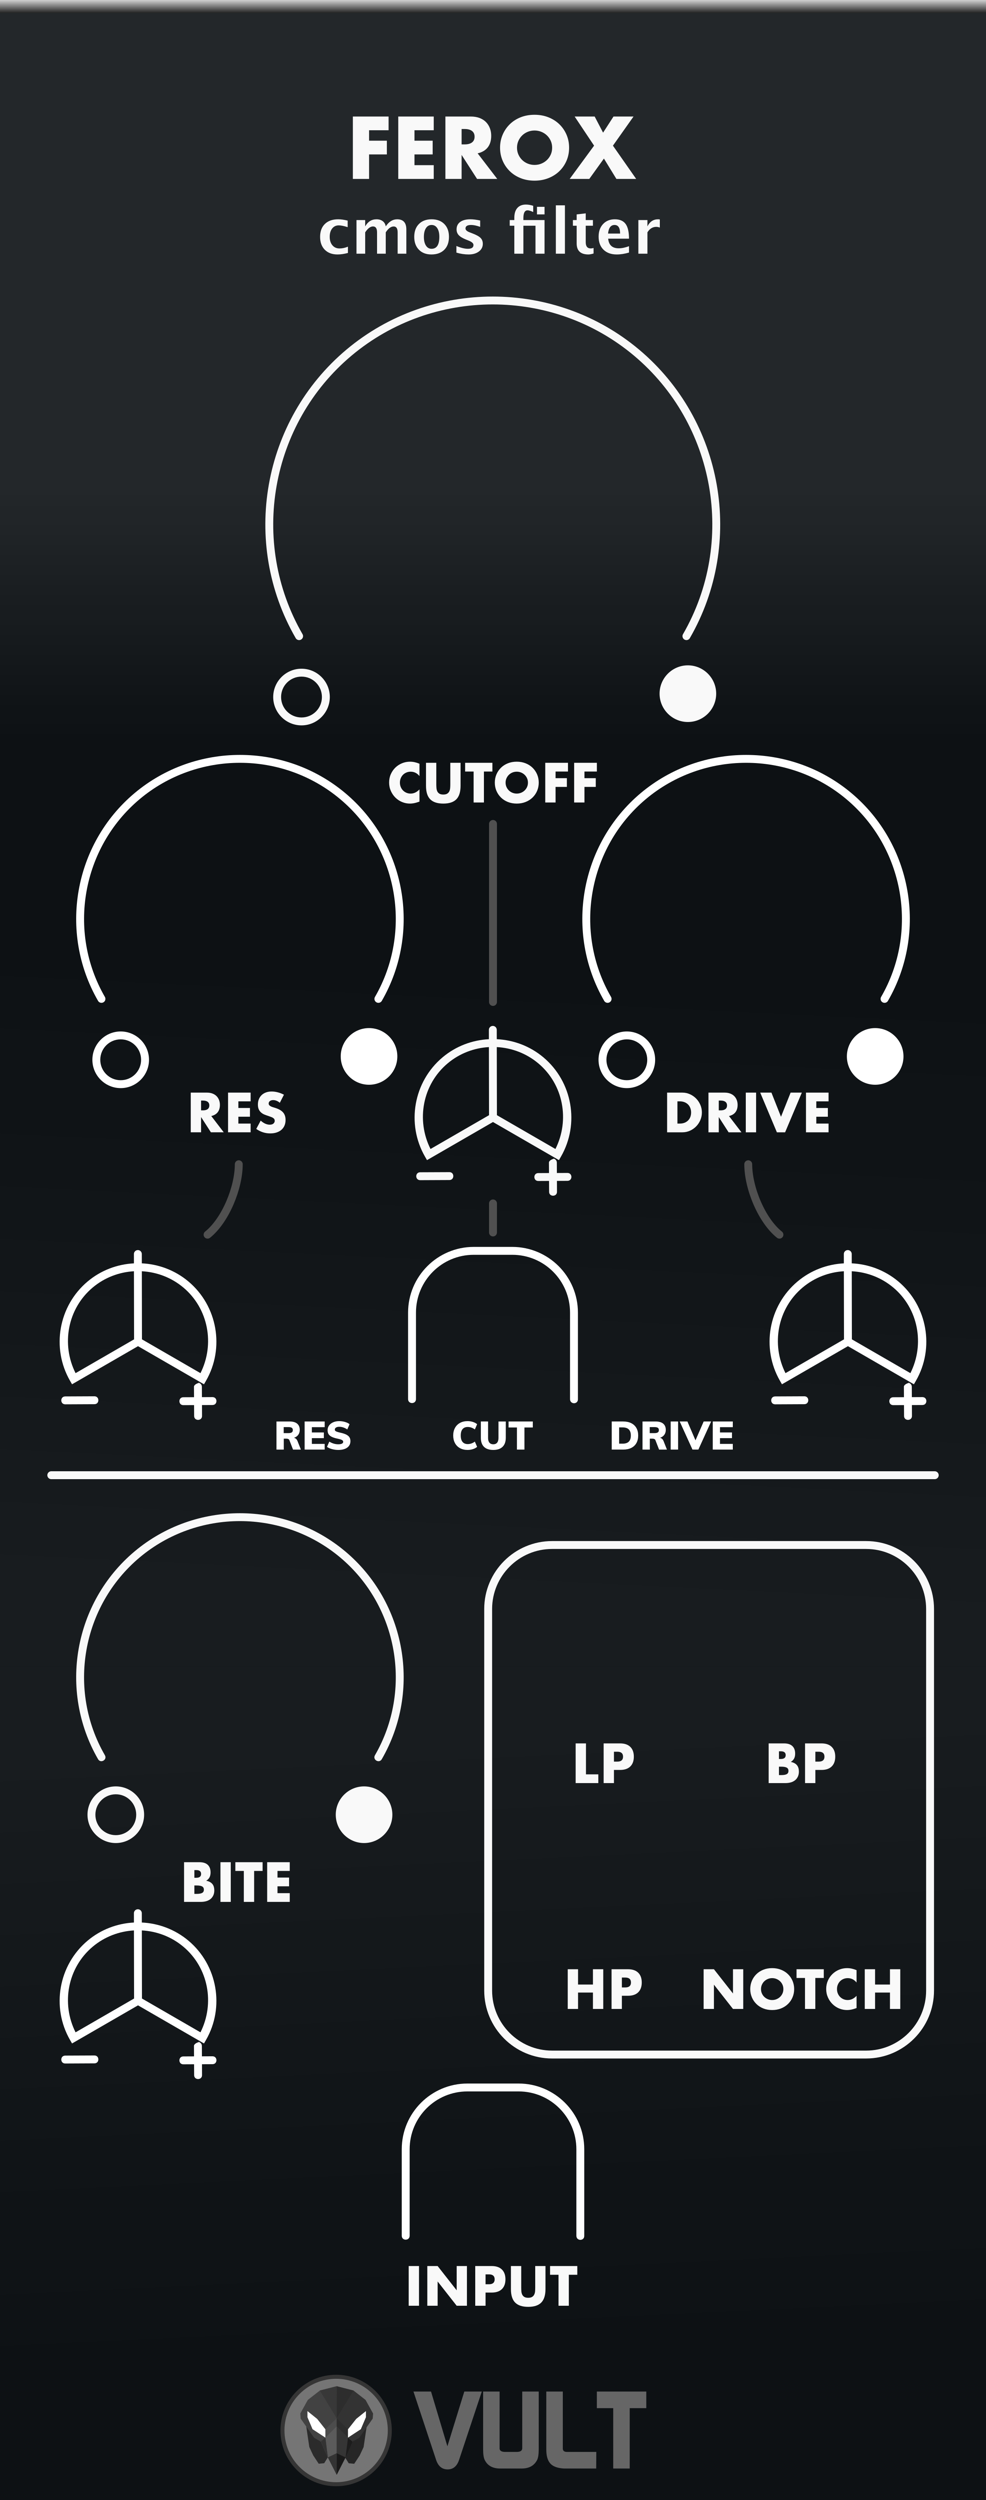 <svg width="150px" height="380px" version="1.1" xmlns="http://www.w3.org/2000/svg" xmlns:xlink="http://www.w3.org/1999/xlink" xml:space="preserve" xmlns:serif="http://www.serif.com/" style="fill-rule:evenodd;clip-rule:evenodd;stroke-linecap:round;stroke-miterlimit:10;">
  <rect width="100%" height="100%" fill="#808080" stroke="none"/>
  <defs>
    <linearGradient id="_Linear1" x1="0" y1="0" x2="1" y2="0" gradientUnits="userSpaceOnUse" gradientTransform="matrix(0.007,-37.899,37.899,0.007,75.283,112.195)">
      <stop offset="0" style="stop-color:rgb(13,13,13);stop-opacity:1"/>
      <stop offset="1" style="stop-color:rgb(38,38,38);stop-opacity:1"/>
    </linearGradient>
    <linearGradient id="_Linear2" x1="0" y1="0" x2="1" y2="0" gradientUnits="userSpaceOnUse" gradientTransform="matrix(-4.88,-92.58,92.58,-4.88,277.54,345.91)">
      <stop offset="0" style="stop-color:rgb(13,13,13);stop-opacity:1"/>
      <stop offset="1" style="stop-color:rgb(25,25,25);stop-opacity:1"/>
    </linearGradient>
    <linearGradient id="_Linear3" x1="0" y1="0" x2="1" y2="0" gradientUnits="userSpaceOnUse" gradientTransform="matrix(-4.75,94.86,-94.86,-4.75,277.54,158.47)">
      <stop offset="0" style="stop-color:rgb(13,13,13);stop-opacity:1"/>
      <stop offset="1" style="stop-color:rgb(25,25,25);stop-opacity:1"/>
    </linearGradient>
    <linearGradient id="_Linear4" x1="0" y1="0" x2="1" y2="0" gradientUnits="userSpaceOnUse" gradientTransform="matrix(1.15392e-16,-1.885,1.885,1.15392e-16,56.519,1.936)">
      <stop offset="0" style="stop-color:rgb(38,38,38);stop-opacity:1"/>
      <stop offset="1" style="stop-color:rgb(204,204,204);stop-opacity:1"/>
    </linearGradient>
  </defs>
  <g id="Panel">
    <g>
      <rect x="0" y="0" width="150" height="380" style="fill:url(#_Linear1);"/>
      <rect x="0" y="253.33" width="150" height="126.67" style="fill:url(#_Linear2);"/>
      <rect x="0" y="126.67" width="150" height="126.67" style="fill:url(#_Linear3);"/>
      <rect x="0" y="0" width="150" height="380" style="fill:rgb(16,53,80);fill-opacity:0.1;"/>
      <rect x="0" y="0" width="150" height="2" style="fill:url(#_Linear4);"/>
    </g>
    <g>
      <path d="M62.9,363.496l3.443,10.383c0.322,0.968 0.909,1.451 1.756,1.451c0.835,0 1.414,-0.476 1.737,-1.435l3.46,-10.398l-2.66,0l-2.574,8.318l-2.49,-8.318l-2.672,-0.001Zm10.598,0l0,8.793c0,0.736 0.078,1.265 0.234,1.588c0.423,0.881 1.214,1.32 2.373,1.32l3.243,0c1.126,0 1.912,-0.429 2.357,-1.287c0.168,-0.324 0.25,-0.87 0.25,-1.639l0,-8.775l-2.506,0l0,8.658l-0.018,0.084c-0.056,0.29 -0.34,0.436 -0.853,0.436l-1.705,0c-0.535,0 -0.826,-0.157 -0.87,-0.469l0,-8.709l-2.505,0Zm9.611,0l0,8.842c0,0.914 0.19,1.598 0.569,2.049c0.378,0.452 1.019,0.717 1.922,0.795c0.123,0.011 0.268,0.015 0.435,0.015l4.664,0l0.016,-2.523l-4.463,0c-0.424,0 -0.634,-0.178 -0.634,-0.535l0,-8.643l-2.509,0Zm7.69,0l0,2.525l2.49,0l0,9.176l2.508,0l0,-9.176l2.523,0l0,-2.525l-7.521,0Z" style="fill:rgb(102,102,102);fill-rule:nonzero;"/>
      <path d="M59.3,369.416c0,-4.509 -3.655,-8.165 -8.164,-8.165c-4.509,0 -8.165,3.656 -8.165,8.165c0,4.509 3.656,8.165 8.165,8.165c4.509,0 8.164,-3.656 8.164,-8.165Z" style="fill:rgb(117,117,117);fill-rule:nonzero;stroke:rgb(53,53,53);stroke-width:0.61px;"/>
      <g>
        <path d="M49.32,374.389l0.553,-0.89l-1.064,-2.393l-2.216,-2.284l0.46,3.101l0.597,1.28l0.833,1.263l0.837,-0.077Z" style="fill:rgb(43,43,43);fill-rule:nonzero;"/>
        <path d="M53.05,374.399l-0.553,-0.891l1.064,-2.393l2.216,-2.284l-0.46,3.101l-0.597,1.28l-0.833,1.264l-0.837,-0.077Z" style="fill:rgb(38,38,38);fill-rule:nonzero;"/>
        <path d="M48.64,363.359l2.584,-0.661l0,13.448l-1.349,-2.651l-1.061,-2.385l-1.022,-0.581l-2.052,-2.921l-0.057,-0.775l1.148,-2.067l1.809,-1.407Z" style="fill:rgb(66,66,66);fill-rule:nonzero;"/>
        <path d="M53.8,363.359l-2.584,-0.66l0,13.448l1.35,-2.651l1.06,-2.385l1.023,-0.581l2.051,-2.921l0.058,-0.775l-1.149,-2.068l-1.809,-1.407Z" style="fill:rgb(51,51,51);fill-rule:nonzero;"/>
        <path d="M49.5,369.239l1.723,-1.685l0,1.23l-1.723,1.718l0,-1.263" style="fill:rgb(76,76,76);fill-rule:nonzero;"/>
        <path d="M51.22,368.779l-1.723,1.718l0.377,3.004l1.346,2.643l0,-7.365Z" style="fill:rgb(91,91,91);fill-rule:nonzero;"/>
        <path d="M51.22,376.149l-1.346,-2.643l1.346,-0.635l0,3.278Z" style="fill:rgb(51,51,51);fill-rule:nonzero;"/>
        <path d="M49.5,370.499l0,-1.264l-1.249,-1.579l-1.477,-1.19l-0.001,0.932l0.775,1.823l1.952,1.278Z" style="fill:white;fill-rule:nonzero;"/>
        <path d="M52.94,369.239l-1.722,-1.684l0,1.23l1.722,1.718l0,-1.264" style="fill:rgb(45,45,45);fill-rule:nonzero;"/>
        <path d="M51.22,368.779l1.722,1.718l-0.376,3.004l-1.347,2.643l0.001,-7.365Z" style="fill:rgb(53,53,53);fill-rule:nonzero;"/>
        <path d="M51.22,376.149l1.347,-2.643l-1.346,-0.635l-0.001,3.278Z" style="fill:rgb(25,25,25);fill-rule:nonzero;"/>
        <path d="M52.94,370.499l0,-1.264l1.249,-1.579l1.478,-1.19l0.001,0.932l-0.775,1.823l-1.953,1.278Z" style="fill:white;fill-rule:nonzero;"/>
        <path d="M48.65,363.339l2.566,4.216l-0.005,-4.87" style="fill:rgb(56,56,56);fill-rule:nonzero;"/>
        <path d="M53.78,363.339l-2.566,4.215l0.006,-4.87" style="fill:rgb(45,45,45);fill-rule:nonzero;"/>
        <path d="M48.81,371.109l0.688,-0.61l0.375,3.006l-1.063,-2.396Z" style="fill:rgb(51,51,51);fill-rule:nonzero;"/>
        <path d="M53.63,371.129l-0.688,-0.61l-0.375,3.006l1.063,-2.396Z" style="fill:rgb(28,28,28);fill-rule:nonzero;"/>
      </g>
    </g>
    <path d="M62.175,344.42l0,6.035l1.568,0l0,-6.035l-1.568,0Zm2.832,0l0,6.035l1.57,0l0,-3.691l2.897,3.691l1.56,0l0,-6.035l-1.56,0l0,3.689l-2.897,-3.689l-1.57,0Zm7.291,0l0,6.035l1.57,0l0,-2.002l0.928,0c0.677,0 1.197,-0.175 1.557,-0.527c0.36,-0.352 0.541,-0.848 0.541,-1.488c0,-0.64 -0.181,-1.137 -0.541,-1.489c-0.36,-0.353 -0.88,-0.529 -1.557,-0.529l-2.498,0Zm5.428,0l0,3.498c0,0.94 0.216,1.624 0.648,2.057c0.432,0.432 1.092,0.648 1.985,0.648c0.892,0 1.551,-0.216 1.98,-0.648c0.428,-0.433 0.645,-1.117 0.645,-2.057l0,-3.498l-1.561,0l0,3.281c0,0.176 -0.007,0.357 -0.019,0.541c-0.012,0.184 -0.057,0.352 -0.125,0.5c-0.068,0.148 -0.177,0.271 -0.317,0.363c-0.14,0.092 -0.343,0.141 -0.603,0.141c-0.26,0 -0.464,-0.048 -0.608,-0.141c-0.145,-0.092 -0.248,-0.215 -0.316,-0.363c-0.068,-0.148 -0.109,-0.316 -0.121,-0.5c-0.012,-0.184 -0.02,-0.365 -0.02,-0.541l0,-3.281l-1.568,0Zm5.955,0l0,1.328l1.287,0l0,4.707l1.568,0l0,-4.707l1.289,0l0,-1.328l-4.144,0Zm-9.813,1.266l0.52,0c0.577,0 0.865,0.252 0.865,0.752c0,0.5 -0.288,0.751 -0.865,0.751l-0.52,0l0,-1.503Z" style="fill:rgb(249,249,249);"/>
    <path d="M81.32,17.445c-0.773,0 -1.479,0.127 -2.121,0.383c-0.641,0.256 -1.191,0.611 -1.652,1.064c-0.461,0.453 -0.823,0.983 -1.082,1.59c-0.26,0.609 -0.391,1.264 -0.391,1.969c0,0.705 0.131,1.363 0.391,1.971c0.259,0.608 0.621,1.136 1.082,1.589c0.461,0.453 1.011,0.807 1.652,1.063c0.642,0.256 1.348,0.385 2.121,0.385c0.763,0 1.467,-0.129 2.113,-0.385c0.646,-0.256 1.202,-0.61 1.668,-1.063c0.465,-0.453 0.828,-0.981 1.088,-1.589c0.26,-0.608 0.389,-1.266 0.389,-1.971c0,-0.705 -0.129,-1.36 -0.389,-1.969c-0.26,-0.607 -0.623,-1.137 -1.088,-1.59c-0.466,-0.453 -1.022,-0.808 -1.668,-1.064c-0.646,-0.256 -1.35,-0.383 -2.113,-0.383Zm-27.639,0.266l0,9.484l2.467,0l0,-3.725l2.705,0l0,-2.087l-2.705,0l0,-1.586l2.967,0l0,-2.086l-5.434,0l0,0Zm6.906,0l0,9.484l5.397,0l0,-2.09l-2.93,0l0,-1.635l2.766,0l0,-2.087l-2.766,0l0,-1.586l2.93,0l0,-2.086l-5.397,0l0,0Zm7.172,0l0,9.484l2.465,0l0,-3.648l2.351,3.648l3.071,0l-2.983,-3.887c0.68,-0.159 1.193,-0.463 1.541,-0.912c0.349,-0.449 0.524,-1.035 0.524,-1.756c0,-0.403 -0.064,-0.779 -0.195,-1.132c-0.13,-0.351 -0.323,-0.663 -0.579,-0.932c-0.255,-0.267 -0.579,-0.479 -0.974,-0.635c-0.394,-0.154 -0.856,-0.23 -1.383,-0.23l-3.838,0l0,0Zm19.662,0l2.957,4.427l-3.711,5.057l2.981,0l2.226,-3.094l1.899,3.094l3.007,0l-3.535,-5.057l3.133,-4.427l-3.045,0l-1.586,2.451l-1.281,-2.451l-3.045,0l0,0Zm-17.197,1.898l0.467,0c0.486,0 0.859,0.1 1.119,0.301c0.259,0.202 0.389,0.492 0.389,0.869c0,0.377 -0.13,0.666 -0.389,0.867c-0.26,0.202 -0.633,0.301 -1.119,0.301l-0.467,0l0,-2.338l0,0Zm11.096,0.227c0.36,0 0.703,0.065 1.025,0.195c0.324,0.13 0.608,0.313 0.856,0.547c0.246,0.234 0.442,0.511 0.584,0.83c0.143,0.319 0.213,0.666 0.213,1.043c0,0.378 -0.07,0.727 -0.213,1.045c-0.142,0.318 -0.338,0.595 -0.584,0.83c-0.248,0.235 -0.532,0.418 -0.856,0.547c-0.322,0.131 -0.665,0.195 -1.025,0.195c-0.361,0 -0.702,-0.064 -1.025,-0.195c-0.323,-0.129 -0.607,-0.312 -0.85,-0.547c-0.243,-0.235 -0.436,-0.512 -0.578,-0.83c-0.143,-0.318 -0.215,-0.667 -0.215,-1.045c0,-0.377 0.072,-0.724 0.215,-1.043c0.142,-0.319 0.335,-0.596 0.578,-0.83c0.243,-0.234 0.527,-0.417 0.85,-0.547c0.323,-0.13 0.664,-0.195 1.025,-0.195Zm-1.31,11.256c-0.565,0 -1,0.172 -1.305,0.517c-0.306,0.347 -0.461,0.842 -0.461,1.485l0,0.353l-0.701,0l0,0.861l0.701,0l0,4.25l1.379,0l0,-4.25l1.84,0l0,4.25l1.377,0l0,-5.111l-3.217,0l0,-0.316c0,-0.776 0.215,-1.164 0.639,-1.164c0.187,0 0.47,0.084 0.855,0.255l0,-0.941c-0.391,-0.127 -0.759,-0.189 -1.107,-0.189l0,0Zm4.552,0.115l0,7.351l1.379,0l0,-7.351l-1.379,0Zm-2.871,0.228l0,1.153l1.149,0l0,-1.153l-1.149,0Zm7.416,0.993l-1.379,0.16l0,0.859l-0.572,0l0,0.861l0.572,0l0,2.692c0,1.117 0.599,1.676 1.793,1.676c0.19,0 0.45,-0.05 0.778,-0.145l0,-0.838c-0.164,0.043 -0.305,0.067 -0.424,0.067c-0.511,0 -0.768,-0.316 -0.768,-0.944l0,-2.508l1.094,0l0,-0.861l-1.094,0l0,-1.019l0,0Zm-37.658,0.902c-0.86,0 -1.533,0.236 -2.021,0.707c-0.487,0.472 -0.731,1.126 -0.731,1.961c0,0.825 0.237,1.479 0.711,1.959c0.473,0.478 1.118,0.719 1.934,0.719c0.487,0 1.017,-0.077 1.588,-0.229l0,-0.955c-0.437,0.18 -0.865,0.271 -1.278,0.271c-0.453,0 -0.815,-0.161 -1.086,-0.484c-0.272,-0.323 -0.408,-0.754 -0.408,-1.291c0,-0.525 0.126,-0.945 0.377,-1.262c0.251,-0.316 0.585,-0.472 0.998,-0.472c0.337,0 0.79,0.09 1.356,0.273l0,-0.996c-0.543,-0.133 -1.024,-0.201 -1.44,-0.201l0,0Zm5.828,0c-0.746,0 -1.319,0.36 -1.722,1.08l0,-0.963l-1.323,0l0,5.111l1.323,0l0,-3.244c0.391,-0.599 0.791,-0.898 1.197,-0.898c0.407,0 0.609,0.304 0.609,0.912l0,3.23l1.323,0l0,-3.244c0.39,-0.596 0.793,-0.894 1.205,-0.894c0.404,0 0.605,0.303 0.605,0.908l0,3.231l1.322,0l0,-3.682c0,-1.03 -0.466,-1.547 -1.4,-1.547c-0.677,0 -1.255,0.36 -1.732,1.08c-0.057,-0.341 -0.209,-0.606 -0.457,-0.795c-0.249,-0.19 -0.566,-0.285 -0.95,-0.285l0,0Zm8.381,0c-0.813,0 -1.457,0.241 -1.93,0.719c-0.474,0.478 -0.71,1.129 -0.71,1.955c0,0.817 0.235,1.465 0.705,1.947c0.47,0.483 1.105,0.725 1.902,0.725c0.834,0 1.491,-0.238 1.965,-0.713c0.475,-0.474 0.711,-1.131 0.711,-1.969c0,-0.82 -0.236,-1.467 -0.709,-1.945c-0.473,-0.478 -1.118,-0.719 -1.934,-0.719l0,0Zm5.902,0c-0.664,0 -1.18,0.134 -1.55,0.402c-0.369,0.269 -0.553,0.646 -0.553,1.131c0,0.347 0.108,0.638 0.326,0.873c0.217,0.237 0.578,0.457 1.084,0.662l0.465,0.188c0.464,0.186 0.697,0.402 0.697,0.65c0,0.385 -0.279,0.578 -0.845,0.578c-0.483,0 -1.067,-0.141 -1.75,-0.427l0,1.009c0.627,0.186 1.247,0.28 1.863,0.28c0.638,0 1.157,-0.152 1.555,-0.45c0.399,-0.3 0.597,-0.689 0.597,-1.169c0,-0.367 -0.114,-0.668 -0.349,-0.901c-0.234,-0.233 -0.65,-0.462 -1.25,-0.689l-0.401,-0.153c-0.422,-0.161 -0.633,-0.358 -0.633,-0.591c0,-0.353 0.286,-0.53 0.858,-0.53c0.363,0 0.82,0.094 1.373,0.287l0,-0.966c-0.574,-0.122 -1.07,-0.184 -1.486,-0.184l-0.001,0Zm21.973,0c-0.741,0 -1.338,0.241 -1.789,0.724c-0.452,0.483 -0.677,1.121 -0.677,1.913c0,0.838 0.247,1.498 0.74,1.982c0.494,0.484 1.166,0.727 2.019,0.727c0.587,0 1.209,-0.098 1.864,-0.29l0,-0.966c-0.581,0.214 -1.1,0.32 -1.563,0.32c-0.978,0 -1.514,-0.487 -1.607,-1.463l3.17,0c0,-1.02 -0.171,-1.768 -0.516,-2.24c-0.344,-0.471 -0.892,-0.707 -1.641,-0.707l0,0Zm6.588,0c-0.73,0 -1.272,0.36 -1.629,1.08l0,-0.963l-1.377,0l0,5.111l1.377,0l0,-3.244c0.345,-0.555 0.792,-0.834 1.342,-0.834c0.167,0 0.349,0.037 0.545,0.108l0,-1.231c-0.084,-0.018 -0.171,-0.027 -0.258,-0.027l0,0Zm-34.463,0.863c0.366,0 0.654,0.162 0.864,0.485c0.209,0.323 0.314,0.76 0.314,1.316c0,1.213 -0.396,1.82 -1.187,1.82c-0.36,0 -0.644,-0.162 -0.852,-0.488c-0.208,-0.326 -0.312,-0.766 -0.312,-1.322c0,-0.562 0.105,-1.004 0.314,-1.327c0.21,-0.323 0.496,-0.484 0.859,-0.484l0,0Zm27.834,0c0.561,0 0.844,0.435 0.844,1.307l-1.834,0c0.09,-0.872 0.418,-1.307 0.99,-1.307l0,0Z" style="fill:rgb(249,249,249);fill-rule:nonzero;"/>
    <path d="M71.106,316.68c-5.507,0 -9.988,4.481 -9.988,9.988l0,13.145c0,0.801 1.201,0.801 1.201,0l0,-13.145c0,-4.857 3.93,-8.789 8.787,-8.789l7.788,0c4.857,0 8.789,3.932 8.789,8.789l0,13.145c0,0.843 1.232,0.831 1.199,0l0,-13.145c0,-5.506 -4.481,-9.988 -9.988,-9.988l-7.788,0Z" style="fill:white;"/>
    <path d="M74.966,45.073c-7.925,0 -15.85,2.688 -22.26,8.064c-12.819,10.758 -16.094,29.346 -7.729,43.84c0.105,0.193 0.308,0.314 0.528,0.314c0.329,0 0.6,-0.271 0.6,-0.6c0,-0.111 -0.031,-0.219 -0.088,-0.313c-8.077,-13.992 -4.914,-31.937 7.46,-42.322c12.376,-10.38 30.6,-10.38 42.975,0c12.376,10.386 15.537,28.33 7.461,42.322c-0.058,0.094 -0.088,0.202 -0.088,0.313c0,0.329 0.271,0.6 0.6,0.6c0.22,0 0.423,-0.121 0.527,-0.314c8.366,-14.494 5.092,-33.081 -7.728,-43.84c-6.41,-5.376 -14.333,-8.064 -22.258,-8.064Zm29.68,56.053c-2.371,0 -4.305,1.935 -4.305,4.306c0,2.371 1.934,4.307 4.305,4.307c2.371,0 4.307,-1.936 4.307,-4.307c0,-2.371 -1.936,-4.306 -4.307,-4.306Zm-58.777,0.513c-2.371,0 -4.307,1.934 -4.307,4.305c0,2.371 1.936,4.307 4.307,4.307c2.371,0 4.305,-1.936 4.305,-4.307c0,-2.371 -1.934,-4.305 -4.305,-4.305Zm0,1.2c1.722,0 3.105,1.383 3.105,3.105c0,1.723 -1.383,3.107 -3.105,3.107c-1.723,0 -3.107,-1.384 -3.107,-3.107c0,-1.722 1.384,-3.105 3.107,-3.105Z" style="fill:rgb(249,249,249);fill-rule:nonzero;"/>
    <path d="M62.375,115.77c-0.422,0 -0.825,0.078 -1.209,0.236c-0.384,0.157 -0.721,0.375 -1.012,0.655c-0.291,0.28 -0.524,0.615 -0.697,1.002c-0.174,0.386 -0.26,0.811 -0.26,1.275c0,0.464 0.089,0.892 0.266,1.285c0.176,0.392 0.408,0.731 0.699,1.016c0.291,0.286 0.627,0.507 1.008,0.664c0.382,0.158 0.781,0.236 1.197,0.236c0.202,0 0.407,-0.02 0.615,-0.06c0.208,-0.04 0.432,-0.102 0.672,-0.188l0.16,-0.054l0,-1.858c-0.4,0.426 -0.85,0.641 -1.351,0.641c-0.23,0 -0.444,-0.044 -0.641,-0.129c-0.198,-0.086 -0.368,-0.203 -0.515,-0.352c-0.146,-0.15 -0.261,-0.326 -0.344,-0.529c-0.083,-0.202 -0.125,-0.424 -0.125,-0.664c0,-0.235 0.042,-0.451 0.125,-0.654c0.083,-0.203 0.196,-0.38 0.34,-0.526c0.144,-0.147 0.314,-0.261 0.515,-0.347c0.2,-0.085 0.418,-0.129 0.653,-0.129c0.533,0 0.981,0.221 1.343,0.664l0,-1.873c-0.256,-0.107 -0.5,-0.184 -0.732,-0.235c-0.232,-0.051 -0.467,-0.076 -0.707,-0.076l0,0Zm16.238,0c-0.49,0 -0.94,0.081 -1.348,0.244c-0.408,0.163 -0.758,0.388 -1.052,0.676c-0.293,0.288 -0.524,0.625 -0.69,1.012c-0.165,0.386 -0.248,0.804 -0.248,1.252c0,0.448 0.083,0.867 0.248,1.254c0.166,0.386 0.397,0.723 0.69,1.011c0.294,0.288 0.644,0.514 1.052,0.676c0.408,0.163 0.858,0.244 1.348,0.244c0.486,0 0.933,-0.081 1.344,-0.244c0.411,-0.162 0.764,-0.388 1.06,-0.676c0.297,-0.288 0.528,-0.625 0.694,-1.011c0.165,-0.387 0.248,-0.806 0.248,-1.254c0,-0.448 -0.083,-0.866 -0.248,-1.252c-0.166,-0.387 -0.397,-0.724 -0.694,-1.012c-0.296,-0.288 -0.649,-0.513 -1.06,-0.676c-0.411,-0.163 -0.858,-0.244 -1.344,-0.244Zm-13.805,0.168l0,3.496c0,0.939 0.214,1.625 0.646,2.057c0.432,0.432 1.096,0.648 1.987,0.648c0.891,0 1.55,-0.216 1.98,-0.648c0.429,-0.432 0.645,-1.118 0.645,-2.057l0,-3.496l-1.561,0l0,3.281c0,0.176 -0.007,0.355 -0.021,0.539c-0.013,0.185 -0.053,0.352 -0.123,0.502c-0.069,0.149 -0.176,0.269 -0.317,0.363c-0.141,0.093 -0.342,0.141 -0.603,0.141c-0.262,0 -0.466,-0.048 -0.61,-0.141c-0.144,-0.094 -0.249,-0.214 -0.316,-0.363c-0.066,-0.15 -0.105,-0.317 -0.119,-0.502c-0.013,-0.184 -0.022,-0.363 -0.022,-0.539l0,-3.281l-1.566,0Zm5.953,0l0,1.328l1.289,0l0,4.705l1.569,0l0,-4.705l1.289,0l0,-1.328l-4.147,0Zm12.189,0l0,6.033l1.569,0l-0.001,-2.369l1.721,0l0,-1.328l-1.721,0l0.001,-1.008l1.888,0l0,-1.328l-3.457,0Zm4.395,0l0,6.033l1.568,0l0,-2.369l1.721,0l0,-1.328l-1.721,0l0,-1.008l1.889,0l0,-1.328l-3.457,0Zm-8.733,1.352c0.23,0 0.447,0.041 0.653,0.123c0.205,0.083 0.387,0.199 0.544,0.349c0.157,0.149 0.281,0.327 0.372,0.53c0.091,0.203 0.136,0.422 0.136,0.662c0,0.24 -0.045,0.462 -0.136,0.664c-0.091,0.203 -0.215,0.379 -0.372,0.529c-0.157,0.149 -0.339,0.265 -0.544,0.348c-0.206,0.082 -0.423,0.125 -0.653,0.125c-0.229,0 -0.446,-0.043 -0.652,-0.125c-0.205,-0.083 -0.384,-0.199 -0.539,-0.348c-0.155,-0.15 -0.278,-0.326 -0.369,-0.529c-0.091,-0.202 -0.137,-0.424 -0.137,-0.664c0,-0.24 0.046,-0.459 0.137,-0.662c0.091,-0.203 0.214,-0.381 0.369,-0.53c0.155,-0.15 0.334,-0.266 0.539,-0.349c0.206,-0.082 0.423,-0.123 0.652,-0.123Z" style="fill:rgb(249,249,249);fill-rule:nonzero;"/>
    <path d="M41.322,165.9c-0.32,0 -0.609,0.048 -0.869,0.145c-0.26,0.096 -0.476,0.232 -0.656,0.404c-0.18,0.172 -0.316,0.379 -0.416,0.623c-0.1,0.244 -0.147,0.512 -0.147,0.812c0,0.3 0.047,0.545 0.139,0.741c0.092,0.196 0.217,0.356 0.369,0.484c0.152,0.128 0.323,0.233 0.519,0.309c0.196,0.076 0.392,0.147 0.596,0.211c0.172,0.06 0.316,0.112 0.436,0.16c0.12,0.048 0.216,0.1 0.293,0.156c0.076,0.056 0.128,0.116 0.16,0.184c0.032,0.068 0.049,0.144 0.049,0.236c0,0.148 -0.064,0.283 -0.188,0.4c-0.125,0.116 -0.318,0.178 -0.574,0.178c-0.224,0 -0.452,-0.052 -0.68,-0.152c-0.228,-0.101 -0.459,-0.257 -0.695,-0.465l-0.674,1.263c0.653,0.452 1.357,0.68 2.121,0.68c0.368,0 0.696,-0.046 0.988,-0.146c0.292,-0.1 0.537,-0.236 0.737,-0.416c0.2,-0.18 0.353,-0.393 0.457,-0.645c0.104,-0.252 0.156,-0.534 0.156,-0.842c0,-0.46 -0.121,-0.831 -0.357,-1.115c-0.236,-0.284 -0.611,-0.511 -1.123,-0.683c-0.128,-0.044 -0.257,-0.086 -0.389,-0.122c-0.133,-0.036 -0.25,-0.08 -0.354,-0.132c-0.104,-0.052 -0.187,-0.112 -0.251,-0.18c-0.064,-0.068 -0.096,-0.156 -0.096,-0.264c0,-0.156 0.065,-0.281 0.193,-0.377c0.128,-0.096 0.291,-0.142 0.496,-0.142c0.16,0 0.324,0.031 0.496,0.099c0.172,0.068 0.34,0.169 0.512,0.309l0.625,-1.225c-0.3,-0.16 -0.613,-0.279 -0.937,-0.363c-0.324,-0.085 -0.635,-0.125 -0.936,-0.125l0,0Zm-12.303,0.168l0,6.033l1.57,0l0,-2.32l1.496,2.32l1.953,0l-1.896,-2.473c0.432,-0.1 0.76,-0.296 0.98,-0.58c0.22,-0.284 0.332,-0.656 0.332,-1.117c0,-0.256 -0.041,-0.495 -0.125,-0.719c-0.084,-0.224 -0.203,-0.419 -0.367,-0.591c-0.164,-0.172 -0.369,-0.305 -0.621,-0.405c-0.252,-0.1 -0.545,-0.148 -0.881,-0.148l-2.441,0Zm5.676,0l0,6.033l3.433,0l0,-1.326l-1.865,0l0,-1.041l1.762,0l0,-1.328l-1.762,0l0,-1.01l1.865,0l0,-1.328l-3.433,0Zm-4.106,1.209l0.295,0c0.308,0 0.549,0.063 0.713,0.191c0.164,0.128 0.248,0.311 0.248,0.551c0,0.24 -0.084,0.427 -0.248,0.555c-0.164,0.128 -0.405,0.191 -0.713,0.191l-0.295,0l0,-1.488Z" style="fill:rgb(249,249,249);fill-rule:nonzero;"/>
    <path d="M36.5,114.741c-5.705,0 -11.412,1.934 -16.027,5.805c-9.229,7.746 -11.587,21.128 -5.564,31.564c0.105,0.193 0.308,0.314 0.527,0.314c0.33,0 0.6,-0.271 0.6,-0.6c0,-0.11 -0.03,-0.219 -0.088,-0.313c-5.733,-9.934 -3.488,-22.672 5.297,-30.045c8.786,-7.369 21.725,-7.369 30.51,0c8.786,7.372 11.03,20.111 5.297,30.045c-0.058,0.094 -0.089,0.203 -0.089,0.313c0,0.329 0.271,0.6 0.6,0.6c0.22,0 0.423,-0.121 0.528,-0.314c6.023,-10.436 3.666,-23.819 -5.565,-31.564c-4.614,-3.871 -10.32,-5.805 -16.025,-5.805l-0.001,0Zm19.639,41.52c-2.371,0 -4.304,1.934 -4.304,4.305c0,2.371 1.933,4.307 4.304,4.307c2.371,0 4.307,-1.936 4.307,-4.307c0,-2.371 -1.936,-4.305 -4.307,-4.305Zm-37.779,0.512c-2.371,0 -4.306,1.936 -4.306,4.307c0,2.371 1.935,4.305 4.306,4.305c2.371,0 4.307,-1.934 4.307,-4.305c0,-2.371 -1.936,-4.307 -4.307,-4.307Zm0,1.199c1.723,0 3.106,1.385 3.106,3.108c0,1.722 -1.383,3.105 -3.106,3.105c-1.722,0 -3.105,-1.383 -3.105,-3.105c0,-1.723 1.383,-3.108 3.105,-3.108Z" style="fill:white;fill-rule:nonzero;"/>
    <path d="M103.057,170.775l0.36,0c0.272,0 0.516,-0.044 0.728,-0.128c0.212,-0.085 0.392,-0.205 0.54,-0.353c0.149,-0.148 0.261,-0.328 0.337,-0.532c0.076,-0.204 0.116,-0.432 0.116,-0.676c0,-0.24 -0.04,-0.464 -0.12,-0.672c-0.08,-0.208 -0.192,-0.389 -0.341,-0.537c-0.148,-0.148 -0.328,-0.268 -0.54,-0.352c-0.212,-0.084 -0.452,-0.128 -0.72,-0.128l-0.36,0l0,3.378Zm-1.569,-4.706l2.321,0c0.412,0 0.796,0.084 1.157,0.248c0.36,0.164 0.676,0.384 0.944,0.66c0.268,0.276 0.48,0.596 0.636,0.96c0.156,0.365 0.232,0.749 0.232,1.149c0,0.396 -0.076,0.776 -0.228,1.14c-0.152,0.364 -0.364,0.689 -0.632,0.965c-0.268,0.276 -0.584,0.5 -0.944,0.664c-0.361,0.164 -0.749,0.248 -1.165,0.248l-2.321,0l0,-6.034Z" style="fill:rgb(249,249,249);fill-rule:nonzero;"/>
    <path d="M109.347,168.766l0.297,0c0.308,0 0.548,-0.064 0.712,-0.192c0.164,-0.128 0.248,-0.312 0.248,-0.553c0,-0.24 -0.084,-0.424 -0.248,-0.552c-0.164,-0.128 -0.404,-0.192 -0.712,-0.192l-0.297,0l0,1.489Zm3.45,3.337l-1.953,0l-1.497,-2.321l0,2.321l-1.568,0l0,-6.034l2.441,0c0.336,0 0.628,0.048 0.88,0.148c0.252,0.1 0.456,0.232 0.62,0.404c0.164,0.172 0.285,0.368 0.369,0.592c0.084,0.224 0.124,0.464 0.124,0.72c0,0.461 -0.112,0.833 -0.333,1.117c-0.22,0.284 -0.548,0.48 -0.98,0.58l1.897,2.473Z" style="fill:rgb(249,249,249);fill-rule:nonzero;"/>
    <rect x="113.457" y="166.069" width="1.569" height="6.035" style="fill:rgb(249,249,249);"/>
    <path d="M117.357,166.069l1.456,3.673l1.465,-3.673l1.705,0l-2.545,6.034l-1.249,0l-2.537,-6.034l1.705,0Z" style="fill:rgb(249,249,249);fill-rule:nonzero;"/>
    <path d="M126.047,167.397l-1.864,0l0,1.009l1.76,0l0,1.328l-1.76,0l0,1.041l1.864,0l0,1.328l-3.433,0l0,-6.034l3.433,0l0,1.328Z" style="fill:rgb(249,249,249);fill-rule:nonzero;"/>
    <path d="M113.5,114.741c-5.705,0 -11.412,1.934 -16.027,5.805c-9.229,7.746 -11.587,21.128 -5.564,31.564c0.105,0.193 0.308,0.314 0.527,0.314c0.33,0 0.6,-0.271 0.6,-0.6c0,-0.11 -0.03,-0.219 -0.088,-0.313c-5.733,-9.934 -3.488,-22.672 5.297,-30.045c8.786,-7.369 21.725,-7.369 30.51,0c8.786,7.372 11.03,20.111 5.297,30.045c-0.058,0.094 -0.089,0.203 -0.089,0.313c0,0.329 0.271,0.6 0.6,0.6c0.22,0 0.423,-0.121 0.528,-0.314c6.023,-10.436 3.666,-23.819 -5.565,-31.564c-4.614,-3.871 -10.32,-5.805 -16.025,-5.805l-0.001,0Zm19.639,41.52c-2.371,0 -4.304,1.934 -4.304,4.305c0,2.371 1.933,4.307 4.304,4.307c2.371,0 4.307,-1.936 4.307,-4.307c0,-2.371 -1.936,-4.305 -4.307,-4.305Zm-37.779,0.512c-2.371,0 -4.306,1.936 -4.306,4.307c0,2.371 1.935,4.305 4.306,4.305c2.371,0 4.307,-1.934 4.307,-4.305c0,-2.371 -1.936,-4.307 -4.307,-4.307Zm0,1.199c1.723,0 3.106,1.385 3.106,3.108c0,1.722 -1.383,3.105 -3.106,3.105c-1.722,0 -3.105,-1.383 -3.105,-3.105c0,-1.723 1.383,-3.108 3.105,-3.108Z" style="fill:white;fill-rule:nonzero;"/>
    <path d="M74.963,155.93c-0.332,0.006 -0.596,0.28 -0.59,0.611l0.002,1.409c-2.52,0.129 -5.006,1.042 -7.047,2.755c-4.419,3.708 -5.55,10.112 -2.668,15.105l0.301,0.52l10.035,-5.793l10.035,5.793l0.301,-0.52c2.882,-4.993 1.752,-11.398 -2.668,-15.105c-2.052,-1.722 -4.555,-2.636 -7.09,-2.757l-0.002,-1.411c0.004,-0.338 -0.271,-0.612 -0.609,-0.607l0,0Zm-0.586,3.219l0.02,10.35l-8.903,5.14c-2.209,-4.402 -1.209,-9.813 2.606,-13.014c1.819,-1.527 4.031,-2.348 6.277,-2.476Zm1.199,0c2.26,0.121 4.488,0.94 6.317,2.476l0.002,0c3.815,3.201 4.813,8.612 2.603,13.014l-8.902,-5.14l-0.02,-10.35Zm8.852,16.951c-0.331,0.007 -0.926,0.28 -0.919,0.611l0.01,1.582l-1.606,0.008c-0.831,-0.028 -0.825,1.235 0.006,1.199l1.606,-0.008l0.01,1.629c-0.027,0.831 1.236,0.823 1.199,-0.008l-0.008,-1.625l1.603,-0.008c0.801,-0.004 0.795,-1.205 -0.006,-1.201l-1.605,0.008l-0.008,-1.584c0.002,-0.338 -0.276,-0.611 -0.614,-0.603l0.332,0Zm-16.092,2.056l-4.414,0.02c-0.801,0.004 -0.795,1.205 0.006,1.201l4.414,-0.021c0.831,0.027 0.824,-1.236 -0.006,-1.2Z" style="fill:rgb(249,249,249);fill-rule:nonzero;"/>
    <path d="M128.963,190c-0.332,0.006 -0.596,0.279 -0.59,0.611l0.002,1.409c-2.52,0.129 -5.006,1.042 -7.046,2.755c-4.42,3.708 -5.55,10.112 -2.668,15.105l0.3,0.52l10.035,-5.793l10.035,5.793l0.301,-0.52c2.882,-4.993 1.752,-11.398 -2.668,-15.105c-2.051,-1.722 -4.555,-2.636 -7.09,-2.757l-0.002,-1.41c0.004,-0.338 -0.271,-0.613 -0.609,-0.608l0,0Zm-0.586,3.219l0.02,10.35l-8.902,5.14c-2.21,-4.402 -1.21,-9.813 2.605,-13.014c1.819,-1.527 4.031,-2.348 6.277,-2.476Zm1.2,0c2.259,0.121 4.487,0.94 6.316,2.476l0.002,0c3.816,3.201 4.813,8.612 2.603,13.014l-8.902,-5.14l-0.019,-10.35Zm8.851,16.951c-0.331,0.007 -0.925,0.28 -0.919,0.611l0.01,1.582l-1.606,0.008c-0.831,-0.028 -0.824,1.235 0.006,1.199l1.606,-0.008l0.01,1.629c-0.026,0.831 1.236,0.823 1.199,-0.008l-0.008,-1.625l1.604,-0.008c0.8,-0.004 0.794,-1.205 -0.006,-1.201l-1.606,0.008l-0.008,-1.584c0.002,-0.338 -0.275,-0.611 -0.613,-0.603l0.331,0Zm-16.092,2.056l-4.414,0.02c-0.801,0.004 -0.795,1.205 0.006,1.201l4.414,-0.021c0.831,0.027 0.825,-1.236 -0.006,-1.2Z" style="fill:white;fill-rule:nonzero;"/>
    <path d="M20.963,190c-0.332,0.006 -0.596,0.279 -0.59,0.611l0.002,1.409c-2.52,0.129 -5.006,1.042 -7.046,2.755c-4.42,3.708 -5.55,10.112 -2.668,15.105l0.3,0.52l10.035,-5.793l10.035,5.793l0.301,-0.52c2.882,-4.993 1.752,-11.398 -2.668,-15.105c-2.051,-1.722 -4.555,-2.636 -7.09,-2.757l-0.002,-1.41c0.004,-0.338 -0.271,-0.613 -0.609,-0.608l0,0Zm-0.586,3.219l0.02,10.35l-8.902,5.14c-2.21,-4.402 -1.21,-9.813 2.605,-13.014c1.819,-1.527 4.031,-2.348 6.277,-2.476Zm1.2,0c2.259,0.121 4.487,0.94 6.316,2.476l0.002,0c3.816,3.201 4.813,8.612 2.603,13.014l-8.902,-5.14l-0.019,-10.35Zm8.851,16.951c-0.331,0.007 -0.925,0.28 -0.919,0.611l0.01,1.582l-1.606,0.008c-0.831,-0.028 -0.824,1.235 0.006,1.199l1.606,-0.008l0.01,1.629c-0.026,0.831 1.236,0.823 1.199,-0.008l-0.008,-1.625l1.604,-0.008c0.8,-0.004 0.794,-1.205 -0.006,-1.201l-1.606,0.008l-0.008,-1.584c0.002,-0.338 -0.275,-0.611 -0.613,-0.603l0.331,0Zm-16.092,2.056l-4.414,0.02c-0.801,0.004 -0.795,1.205 0.006,1.201l4.414,-0.021c0.831,0.027 0.825,-1.236 -0.006,-1.2Z" style="fill:white;fill-rule:nonzero;"/>
    <path d="M75,182.91l0,4.418" style="fill:none;stroke:rgb(80,80,80);stroke-width:1.2px;"/>
    <path d="M75,125.23l0,27.061" style="fill:none;stroke:rgb(80,80,80);stroke-width:1.2px;"/>
    <g>
      <path d="M113.83,176.955c0,3.592 2.03,8.533 4.747,10.707" style="fill:none;stroke:rgb(80,80,80);stroke-width:1.2px;"/>
      <path d="M36.324,176.955c0,3.592 -2.03,8.533 -4.747,10.707" style="fill:none;stroke:rgb(80,80,80);stroke-width:1.2px;"/>
    </g>
    <path d="M28.001,283.04l0,6.033l2.52,0c0.32,0 0.608,-0.035 0.865,-0.111c0.256,-0.076 0.472,-0.188 0.652,-0.336c0.18,-0.148 0.316,-0.333 0.416,-0.553c0.1,-0.22 0.149,-0.468 0.149,-0.752c0,-0.18 -0.021,-0.351 -0.065,-0.511c-0.044,-0.16 -0.111,-0.304 -0.211,-0.432c-0.1,-0.128 -0.229,-0.236 -0.385,-0.324c-0.156,-0.088 -0.348,-0.154 -0.572,-0.198c0.224,-0.14 0.392,-0.307 0.5,-0.507c0.108,-0.2 0.164,-0.452 0.164,-0.756c0,-0.5 -0.143,-0.886 -0.431,-1.155c-0.288,-0.268 -0.71,-0.398 -1.266,-0.398l-2.336,0Zm5.537,0l0,6.033l1.569,0l-0.001,-6.033l-1.568,0Zm2.266,0l0,1.328l1.289,0l0,4.705l1.568,0l0,-4.705l1.287,0l0,-1.328l-4.144,0Zm4.841,0l0,6.033l3.434,0l0,-1.328l-1.865,0l0,-1.041l1.762,0l0,-1.328l-1.762,0l0,-1.008l1.865,0l0,-1.328l-3.434,0Zm-11.076,1.199l0.288,0c0.492,0 0.736,0.196 0.736,0.584c0,0.388 -0.244,0.584 -0.736,0.584l-0.288,0l0,-1.168Zm0,2.338l0.344,0c0.396,0 0.676,0.052 0.848,0.152c0.172,0.1 0.256,0.265 0.256,0.489c0,0.224 -0.084,0.386 -0.256,0.486c-0.172,0.1 -0.452,0.152 -0.848,0.152l-0.344,0l0,-1.279Z" style="fill:rgb(249,249,249);fill-rule:nonzero;"/>
    <path d="M36.5,229.997c-5.705,0 -11.412,1.934 -16.027,5.805c-9.229,7.745 -11.587,21.128 -5.564,31.564c0.392,0.722 1.469,0.101 1.039,-0.6c-5.733,-9.934 -3.488,-22.672 5.297,-30.045c8.786,-7.368 21.725,-7.368 30.51,0c8.786,7.373 11.03,20.111 5.297,30.045c-0.43,0.701 0.647,1.323 1.039,0.6c6.023,-10.436 3.666,-23.819 -5.565,-31.564c-4.614,-3.871 -10.32,-5.805 -16.025,-5.805l-0.001,0Zm-18.883,41.52c-2.371,0 -4.306,1.936 -4.306,4.307c0,2.371 1.935,4.305 4.306,4.305c2.371,0 4.307,-1.934 4.307,-4.305c0,-2.371 -1.936,-4.307 -4.307,-4.307Zm37.766,0c-2.371,0 -4.304,1.934 -4.304,4.305c0,2.371 1.933,4.307 4.304,4.307c2.371,0 4.307,-1.936 4.307,-4.307c0,-2.371 -1.936,-4.305 -4.307,-4.305Zm-37.766,1.2c1.723,0 3.106,1.384 3.106,3.107c0,1.722 -1.383,3.105 -3.106,3.105c-1.722,0 -3.105,-1.383 -3.105,-3.105c0,-1.723 1.383,-3.107 3.105,-3.107Z" style="fill:rgb(249,249,249);fill-rule:nonzero;"/>
    <path d="M20.963,290.19c-0.332,0.006 -0.596,0.279 -0.59,0.611l0.002,1.408c-2.52,0.13 -5.006,1.043 -7.046,2.756c-4.42,3.708 -5.55,10.112 -2.668,15.105l0.3,0.52l10.035,-5.793l10.035,5.793l0.301,-0.52c2.882,-4.993 1.752,-11.398 -2.668,-15.105c-2.051,-1.722 -4.555,-2.636 -7.09,-2.758l-0.002,-1.41c0.004,-0.338 -0.271,-0.612 -0.609,-0.607l0,0Zm-0.586,3.219l0.02,10.35l-8.902,5.14c-2.21,-4.402 -1.21,-9.813 2.605,-13.014c1.819,-1.527 4.031,-2.348 6.277,-2.476Zm1.2,0c2.259,0.121 4.487,0.94 6.316,2.476l0.002,0c3.816,3.201 4.813,8.612 2.603,13.014l-8.902,-5.14l-0.019,-10.35Zm8.851,16.951c-0.331,0.007 -0.925,0.28 -0.919,0.611l0.01,1.582l-1.606,0.008c-0.831,-0.028 -0.824,1.235 0.006,1.199l1.606,-0.008l0.01,1.629c-0.026,0.831 1.236,0.822 1.199,-0.008l-0.008,-1.625l1.604,-0.008c0.8,-0.004 0.794,-1.205 -0.006,-1.201l-1.606,0.008l-0.008,-1.584c0.002,-0.338 -0.275,-0.611 -0.613,-0.604l0.331,0.001Zm-16.092,2.056l-4.414,0.02c-0.801,0.004 -0.795,1.205 0.006,1.201l4.414,-0.022c0.831,0.028 0.825,-1.235 -0.006,-1.199Z" style="fill:white;fill-rule:nonzero;"/>
    <path d="M83.988,234.83c-5.359,0 -9.723,4.362 -9.723,9.721l0,58.002c0,5.36 4.364,9.722 9.723,9.722l47.78,0c5.36,0 9.723,-4.363 9.723,-9.722l0,-58.002c0,-5.359 -4.363,-9.721 -9.723,-9.721l-47.78,0Z" style="fill:none;stroke:rgb(249,249,249);stroke-width:1.2px;stroke-miterlimit:4;"/>
    <path d="M87.574,264.983l0,6.034l3.449,0l0,-1.329l-1.88,0l0,-4.705l-1.569,0Zm4.258,0l0,6.034l1.568,0l0,-2l0.93,0c0.676,0 1.197,-0.176 1.557,-0.528c0.36,-0.352 0.539,-0.85 0.539,-1.49c0,-0.64 -0.179,-1.136 -0.539,-1.488c-0.36,-0.353 -0.881,-0.528 -1.557,-0.528l-2.498,0Zm1.568,1.264l0.52,0c0.577,0 0.865,0.252 0.865,0.752c0,0.5 -0.288,0.752 -0.865,0.752l-0.52,0l0,-1.504Z" style="fill:rgb(249,249,249);fill-rule:nonzero;"/>
    <path d="M86.37,299.308l0,6.035l1.569,0l0,-2.49l2.265,0l0,2.49l1.569,0l0,-6.035l-1.569,0l0,2.328l-2.265,0l0,-2.328l-1.569,0Zm6.666,0l0,6.035l1.569,0l0,-2.002l0.929,0c0.676,0 1.197,-0.175 1.557,-0.527c0.36,-0.352 0.539,-0.85 0.539,-1.49c0,-0.64 -0.179,-1.135 -0.539,-1.487c-0.36,-0.353 -0.881,-0.529 -1.557,-0.529l-2.498,0Zm1.569,1.264l0.521,0c0.576,0 0.863,0.252 0.863,0.752c0,0.5 -0.287,0.752 -0.863,0.752l-0.521,0l0,-1.504Z" style="fill:rgb(249,249,249);fill-rule:nonzero;"/>
    <path d="M116.934,264.983l0,6.034l2.521,0c0.32,0 0.609,-0.036 0.865,-0.112c0.256,-0.076 0.471,-0.188 0.651,-0.336c0.18,-0.148 0.316,-0.332 0.416,-0.552c0.1,-0.22 0.148,-0.468 0.148,-0.752c0,-0.18 -0.02,-0.352 -0.064,-0.512c-0.044,-0.16 -0.111,-0.304 -0.211,-0.432c-0.1,-0.128 -0.229,-0.236 -0.385,-0.324c-0.156,-0.088 -0.348,-0.153 -0.572,-0.197c0.224,-0.14 0.392,-0.308 0.5,-0.508c0.108,-0.2 0.164,-0.452 0.164,-0.756c0,-0.5 -0.144,-0.885 -0.432,-1.154c-0.288,-0.268 -0.707,-0.399 -1.264,-0.399l-2.337,0Zm5.539,0l0,6.034l1.568,0l0,-2l0.928,0c0.676,0 1.196,-0.176 1.556,-0.528c0.36,-0.352 0.541,-0.85 0.541,-1.49c0,-0.64 -0.181,-1.136 -0.541,-1.488c-0.36,-0.353 -0.88,-0.528 -1.556,-0.528l-2.496,0Zm-3.971,1.2l0.289,0c0.492,0 0.736,0.196 0.736,0.584c0,0.388 -0.244,0.584 -0.736,0.584l-0.289,0l0,-1.168Zm5.539,0.064l0.52,0c0.577,0 0.865,0.252 0.865,0.752c0,0.5 -0.288,0.752 -0.865,0.752l-0.52,0l0,-1.504Zm-5.539,2.273l0.344,0c0.396,0 0.677,0.053 0.849,0.153c0.173,0.1 0.256,0.264 0.256,0.488c0,0.224 -0.083,0.388 -0.256,0.488c-0.172,0.1 -0.453,0.151 -0.849,0.151l-0.344,0l0,-1.28Z" style="fill:rgb(249,249,249);fill-rule:nonzero;"/>
    <path d="M117.47,299.14c-0.492,0 -0.939,0.08 -1.348,0.244c-0.408,0.164 -0.761,0.387 -1.053,0.676c-0.292,0.288 -0.523,0.624 -0.687,1.012c-0.164,0.388 -0.248,0.805 -0.248,1.254c0,0.448 0.084,0.863 0.248,1.252c0.164,0.388 0.395,0.723 0.687,1.011c0.292,0.289 0.645,0.514 1.053,0.678c0.409,0.164 0.856,0.244 1.348,0.244c0.484,0 0.933,-0.08 1.346,-0.244c0.412,-0.164 0.764,-0.389 1.06,-0.678c0.296,-0.288 0.528,-0.624 0.692,-1.011c0.164,-0.388 0.248,-0.804 0.248,-1.252c0,-0.449 -0.085,-0.866 -0.248,-1.254c-0.164,-0.388 -0.396,-0.724 -0.692,-1.012c-0.296,-0.289 -0.648,-0.512 -1.061,-0.676c-0.412,-0.164 -0.861,-0.244 -1.345,-0.244Zm11.398,0c-0.42,0 -0.825,0.078 -1.209,0.234c-0.384,0.156 -0.722,0.378 -1.014,0.659c-0.292,0.28 -0.523,0.612 -0.695,1c-0.173,0.388 -0.262,0.812 -0.262,1.277c0,0.464 0.089,0.891 0.266,1.283c0.176,0.392 0.409,0.732 0.701,1.016c0.292,0.285 0.628,0.51 1.008,0.666c0.38,0.156 0.781,0.236 1.197,0.236c0.204,0 0.407,-0.02 0.615,-0.06c0.208,-0.04 0.432,-0.104 0.672,-0.188l0.16,-0.056l0,-1.858c-0.4,0.428 -0.851,0.641 -1.351,0.641c-0.228,0 -0.446,-0.045 -0.643,-0.129c-0.196,-0.084 -0.368,-0.204 -0.516,-0.352c-0.148,-0.148 -0.259,-0.323 -0.343,-0.527c-0.084,-0.204 -0.123,-0.424 -0.123,-0.664c0,-0.237 0.039,-0.454 0.123,-0.658c0.084,-0.204 0.196,-0.376 0.34,-0.524c0.144,-0.148 0.315,-0.263 0.515,-0.347c0.201,-0.084 0.418,-0.129 0.654,-0.129c0.532,0 0.98,0.22 1.344,0.664l0,-1.873c-0.256,-0.108 -0.5,-0.183 -0.732,-0.235c-0.232,-0.052 -0.467,-0.076 -0.707,-0.076l0,0Zm-21.826,0.168l0,6.035l1.568,0l0,-3.691l2.899,3.691l1.56,0l0,-6.035l-1.56,0l0,3.689l-2.899,-3.689l-1.568,0Zm14.135,0l0,1.328l1.287,0l0,4.707l1.57,0l0,-4.707l1.287,0l0,-1.328l-4.144,0Zm10.379,0l0,6.035l1.568,0l0,-2.49l2.266,0l0,2.49l1.568,0l0,-6.035l-1.568,0l0,2.328l-2.266,0l0,-2.328l-1.568,0Zm-14.086,1.352c0.228,0 0.448,0.041 0.652,0.125c0.204,0.084 0.389,0.199 0.545,0.347c0.157,0.148 0.281,0.324 0.373,0.528c0.092,0.204 0.135,0.425 0.135,0.666c0,0.24 -0.043,0.46 -0.135,0.664c-0.092,0.204 -0.216,0.379 -0.373,0.527c-0.156,0.148 -0.341,0.264 -0.545,0.348c-0.204,0.084 -0.424,0.125 -0.652,0.125c-0.228,0 -0.447,-0.041 -0.651,-0.125c-0.204,-0.084 -0.384,-0.2 -0.541,-0.348c-0.156,-0.148 -0.277,-0.323 -0.369,-0.527c-0.092,-0.204 -0.136,-0.424 -0.136,-0.664c0,-0.241 0.044,-0.462 0.136,-0.666c0.092,-0.204 0.213,-0.38 0.369,-0.528c0.157,-0.148 0.337,-0.263 0.541,-0.347c0.204,-0.084 0.423,-0.125 0.651,-0.125Z" style="fill:rgb(249,249,249);fill-rule:nonzero;"/>
    <path d="M7.802,224.22l134.4,0" style="fill:none;stroke:rgb(249,249,249);stroke-width:1.2px;stroke-miterlimit:4;"/>
    <path d="M72.069,189.52c-5.507,0 -9.988,4.482 -9.988,9.988l0,13.145c0,0.801 1.201,0.801 1.201,0l0,-13.145c0,-4.857 3.93,-8.789 8.787,-8.789l5.862,0c4.857,0 8.789,3.932 8.789,8.789l0,13.145c0,0.843 1.231,0.831 1.199,0l0,-13.145c0,-5.506 -4.481,-9.988 -9.988,-9.988l-5.862,0Z" style="fill:white;"/>
    <path d="M93.06,216.054l1.746,0c0.472,0 0.879,0.085 1.221,0.255c0.342,0.17 0.604,0.415 0.786,0.735c0.182,0.32 0.273,0.7 0.273,1.14c0,0.444 -0.09,0.827 -0.27,1.149c-0.18,0.322 -0.441,0.568 -0.783,0.738c-0.342,0.17 -0.751,0.255 -1.227,0.255l-1.746,0l0,-4.272Zm1.668,3.372c0.416,0 0.727,-0.103 0.933,-0.309c0.206,-0.206 0.309,-0.517 0.309,-0.933c0,-0.82 -0.414,-1.23 -1.242,-1.23l-0.54,0l0,2.472l0.54,0Z" style="fill:white;fill-rule:nonzero;"/>
    <path d="M101.46,220.326l-1.194,0l-0.552,-1.422c-0.064,-0.16 -0.214,-0.24 -0.45,-0.24l-0.408,0l0,1.662l-1.11,0l0,-4.272l1.986,0c0.516,0 0.904,0.111 1.164,0.333c0.26,0.222 0.39,0.539 0.39,0.951c0,0.288 -0.077,0.537 -0.231,0.747c-0.154,0.21 -0.371,0.359 -0.651,0.447c0.12,0.024 0.228,0.08 0.324,0.168c0.096,0.088 0.172,0.206 0.228,0.354l0.504,1.272Zm-1.908,-2.502c0.24,0 0.414,-0.037 0.522,-0.111c0.108,-0.074 0.162,-0.189 0.162,-0.345c0,-0.164 -0.053,-0.282 -0.159,-0.354c-0.106,-0.072 -0.281,-0.108 -0.525,-0.108l-0.708,0l0,0.918l0.708,0Z" style="fill:white;fill-rule:nonzero;"/>
    <rect x="102.03" y="216.054" width="1.128" height="4.272" style="fill:white;fill-rule:nonzero;"/>
    <path d="M107.052,216.054l1.134,0l-1.944,4.272l-0.894,0l-1.944,-4.272l1.17,0l1.23,2.868l1.248,-2.868Z" style="fill:white;fill-rule:nonzero;"/>
    <path d="M108.432,220.326l0,-4.272l3.048,0l0,0.864l-1.95,0l0,0.804l1.824,0l0,0.864l-1.824,0l0,0.876l1.95,0l0,0.864l-3.048,0Z" style="fill:white;fill-rule:nonzero;"/>
    <path d="M71.136,220.38c-0.444,0 -0.831,-0.091 -1.161,-0.273c-0.33,-0.182 -0.584,-0.439 -0.762,-0.771c-0.178,-0.332 -0.267,-0.716 -0.267,-1.152c0,-0.432 0.089,-0.813 0.267,-1.143c0.178,-0.33 0.432,-0.586 0.762,-0.768c0.33,-0.182 0.717,-0.273 1.161,-0.273c0.28,0 0.551,0.042 0.813,0.126c0.262,0.084 0.473,0.198 0.633,0.342l-0.342,0.798c-0.348,-0.252 -0.708,-0.378 -1.08,-0.378c-0.344,0 -0.608,0.109 -0.792,0.327c-0.184,0.218 -0.276,0.541 -0.276,0.969c0,0.432 0.092,0.758 0.276,0.978c0.184,0.22 0.448,0.33 0.792,0.33c0.372,0 0.732,-0.126 1.08,-0.378l0.342,0.798c-0.16,0.144 -0.371,0.258 -0.633,0.342c-0.262,0.084 -0.533,0.126 -0.813,0.126Z" style="fill:white;fill-rule:nonzero;"/>
    <path d="M75.048,220.38c-0.624,0 -1.096,-0.157 -1.416,-0.471c-0.32,-0.314 -0.48,-0.775 -0.48,-1.383l0,-2.472l1.098,0l0,2.514c0,0.308 0.069,0.544 0.207,0.708c0.138,0.164 0.335,0.246 0.591,0.246c0.252,0 0.446,-0.083 0.582,-0.249c0.136,-0.166 0.204,-0.401 0.204,-0.705l0,-2.514l1.11,0l0,2.472c0,0.6 -0.163,1.059 -0.489,1.377c-0.326,0.318 -0.795,0.477 -1.407,0.477Z" style="fill:white;fill-rule:nonzero;"/>
    <path d="M78.642,220.326l0,-3.36l-1.272,0l0,-0.912l3.684,0l0,0.912l-1.272,0l0,3.36l-1.14,0Z" style="fill:white;fill-rule:nonzero;"/>
    <path d="M45.774,220.326l-1.194,0l-0.552,-1.422c-0.064,-0.16 -0.214,-0.24 -0.45,-0.24l-0.408,0l0,1.662l-1.11,0l0,-4.272l1.986,0c0.516,0 0.904,0.111 1.164,0.333c0.26,0.222 0.39,0.539 0.39,0.951c0,0.288 -0.077,0.537 -0.231,0.747c-0.154,0.21 -0.371,0.359 -0.651,0.447c0.12,0.024 0.228,0.08 0.324,0.168c0.096,0.088 0.172,0.206 0.228,0.354l0.504,1.272Zm-1.908,-2.502c0.24,0 0.414,-0.037 0.522,-0.111c0.108,-0.074 0.162,-0.189 0.162,-0.345c0,-0.164 -0.053,-0.282 -0.159,-0.354c-0.106,-0.072 -0.281,-0.108 -0.525,-0.108l-0.708,0l0,0.918l0.708,0Z" style="fill:white;fill-rule:nonzero;"/>
    <path d="M46.344,220.326l0,-4.272l3.048,0l0,0.864l-1.95,0l0,0.804l1.824,0l0,0.864l-1.824,0l0,0.876l1.95,0l0,0.864l-3.048,0Z" style="fill:white;fill-rule:nonzero;"/>
    <path d="M51.456,220.38c-0.32,0 -0.636,-0.042 -0.948,-0.126c-0.312,-0.084 -0.566,-0.198 -0.762,-0.342l0.354,-0.798c0.208,0.132 0.429,0.233 0.663,0.303c0.234,0.07 0.469,0.105 0.705,0.105c0.24,0 0.424,-0.033 0.552,-0.099c0.128,-0.066 0.192,-0.159 0.192,-0.279c0,-0.108 -0.058,-0.197 -0.174,-0.267c-0.116,-0.07 -0.334,-0.139 -0.654,-0.207c-0.404,-0.08 -0.718,-0.179 -0.942,-0.297c-0.224,-0.118 -0.381,-0.257 -0.471,-0.417c-0.09,-0.16 -0.135,-0.354 -0.135,-0.582c0,-0.26 0.074,-0.495 0.222,-0.705c0.148,-0.21 0.356,-0.374 0.624,-0.492c0.268,-0.118 0.574,-0.177 0.918,-0.177c0.308,0 0.607,0.043 0.897,0.129c0.29,0.086 0.517,0.199 0.681,0.339l-0.348,0.798c-0.188,-0.132 -0.386,-0.233 -0.594,-0.303c-0.208,-0.07 -0.416,-0.105 -0.624,-0.105c-0.204,0 -0.368,0.039 -0.492,0.117c-0.124,0.078 -0.186,0.183 -0.186,0.315c0,0.072 0.022,0.132 0.066,0.18c0.044,0.048 0.126,0.095 0.246,0.141c0.12,0.046 0.3,0.095 0.54,0.147c0.388,0.084 0.693,0.185 0.915,0.303c0.222,0.118 0.379,0.256 0.471,0.414c0.092,0.158 0.138,0.347 0.138,0.567c0,0.416 -0.162,0.743 -0.486,0.981c-0.324,0.238 -0.78,0.357 -1.368,0.357Z" style="fill:white;fill-rule:nonzero;"/>
  </g>
</svg>